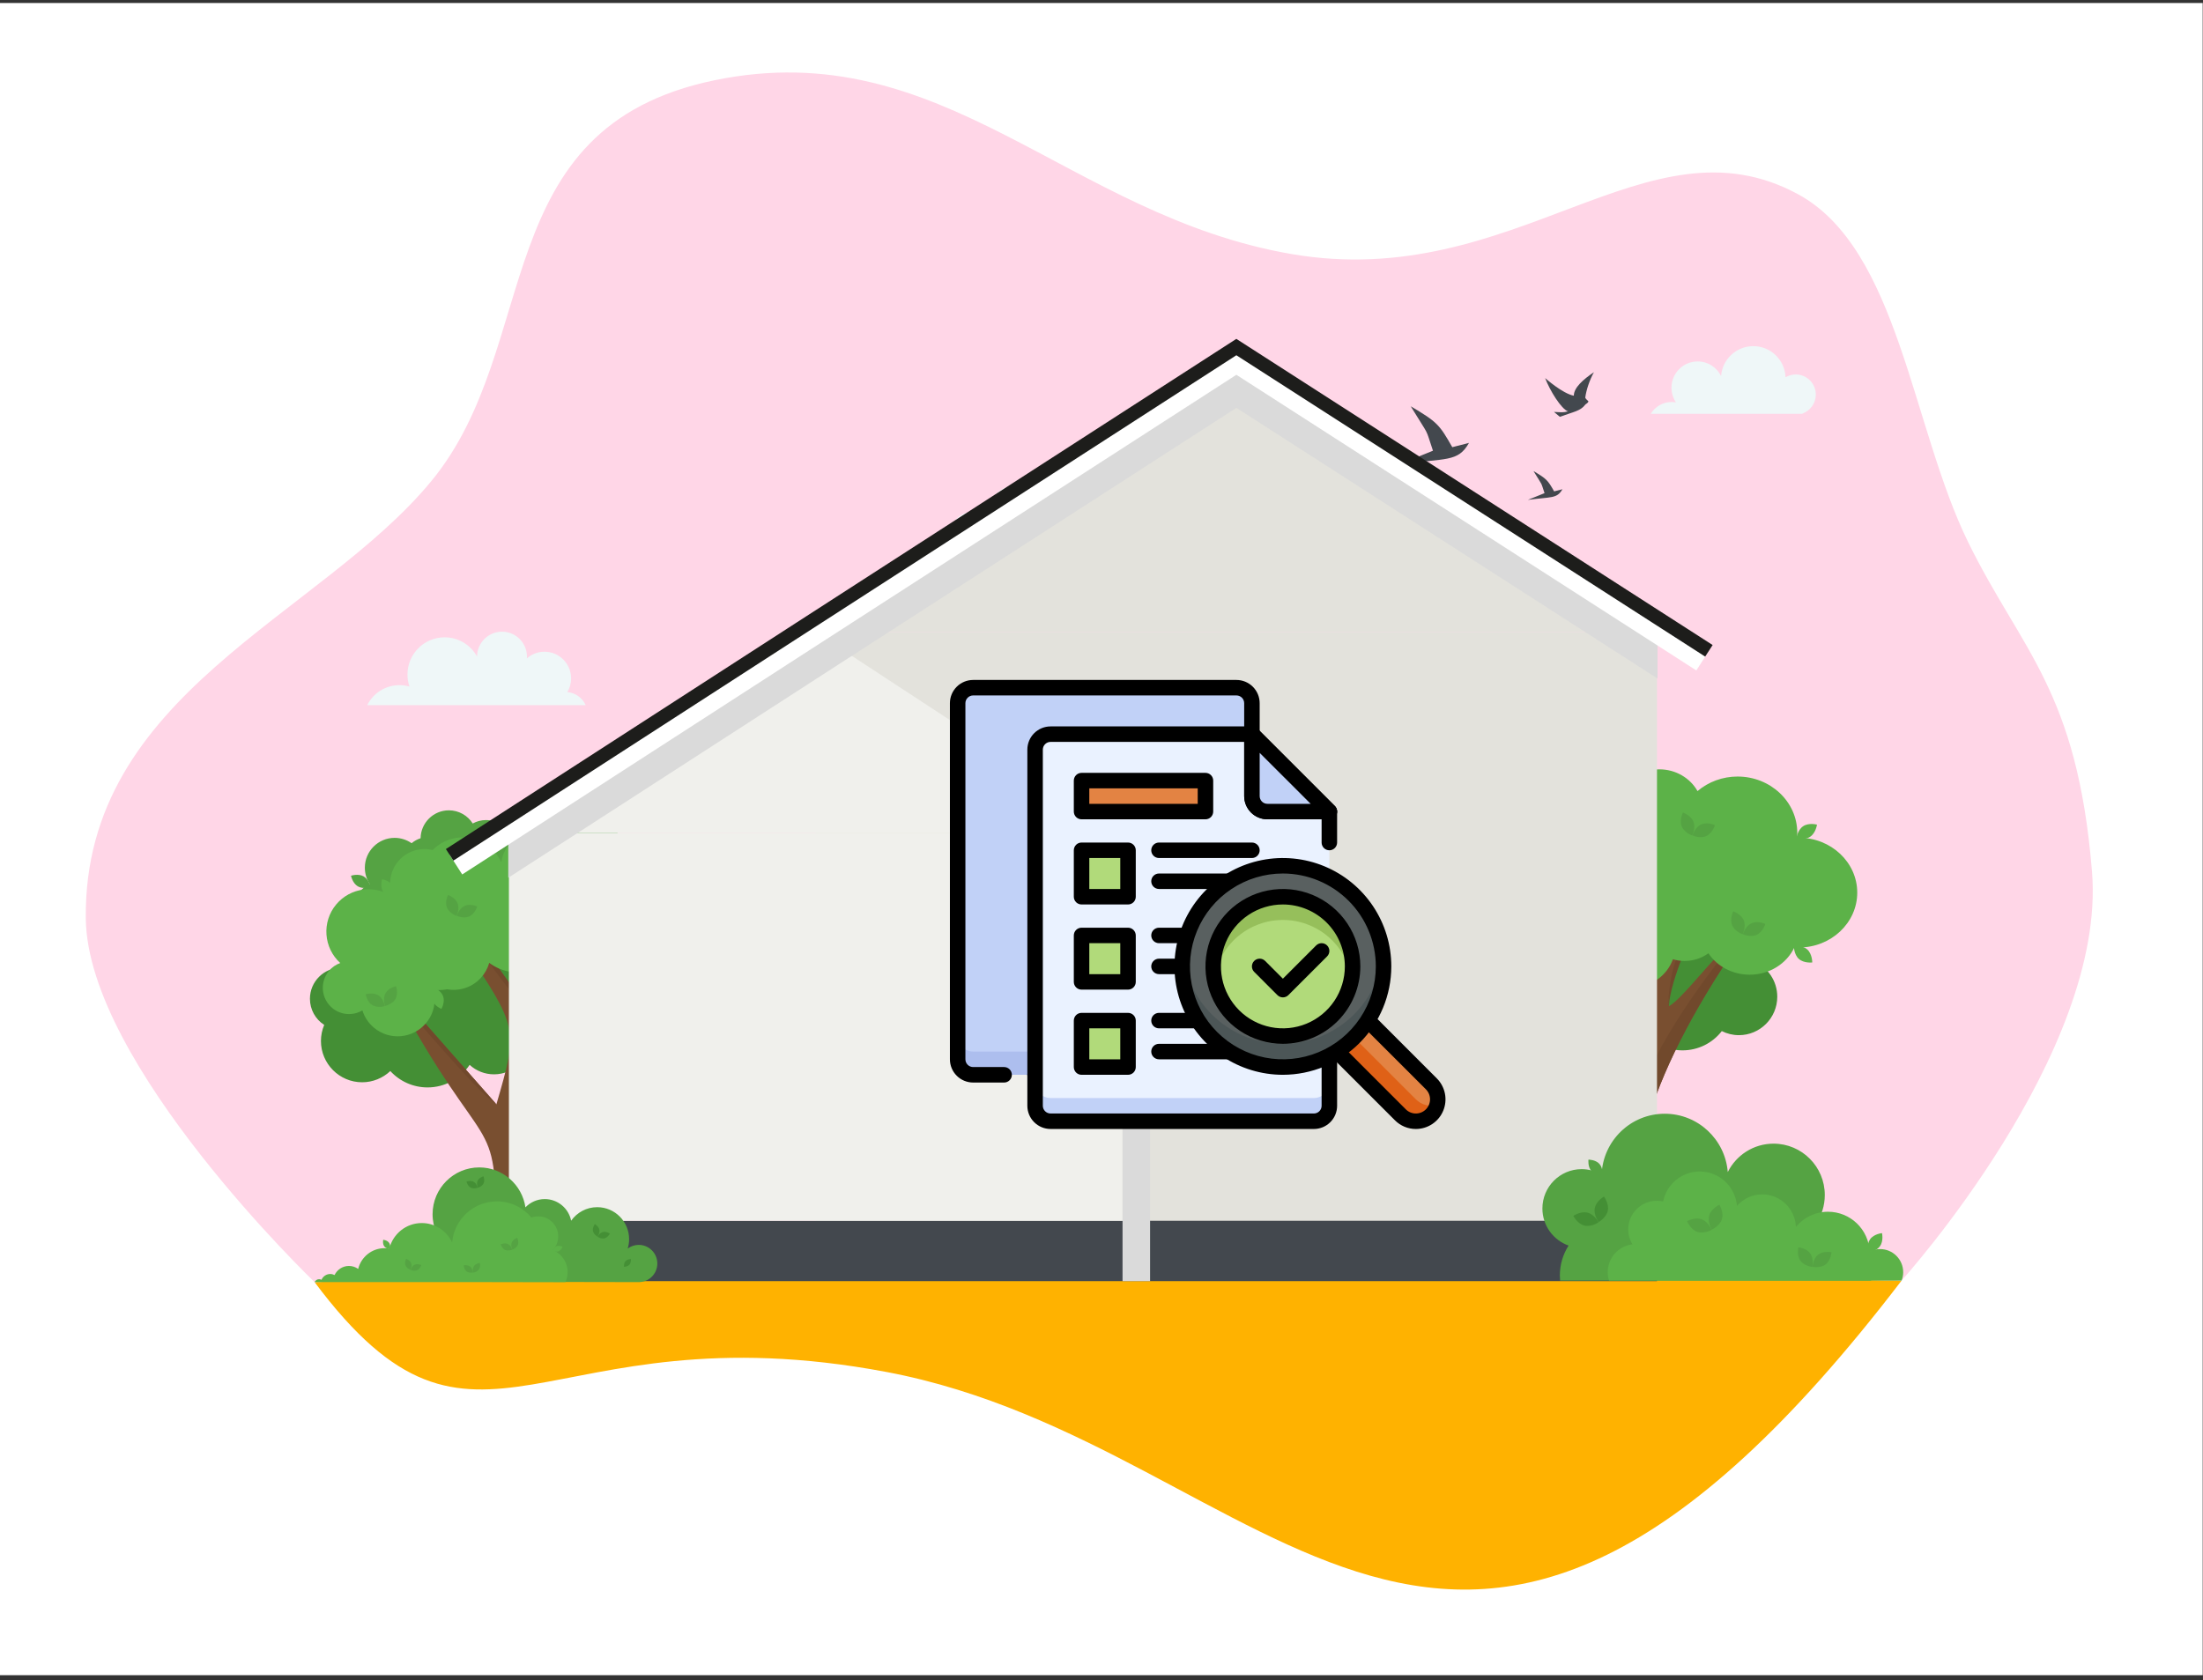 <svg width="270" height="206" viewBox="0 0 270 206" fill="none" xmlns="http://www.w3.org/2000/svg">
<rect x="0" y="0" width="270" height="206" fill="#333333" stroke="none"/>
<g clip-path="url(#clip0_5223_2990)">
<path d="M269.963 0.366H0V205.369H269.963V0.366Z" fill="white"/>
<path d="M38.556 157.178C58.592 183.991 66.227 160.165 108.693 168.203C156.411 177.234 177.611 229.518 233.057 156.991L136.305 147.472L38.556 157.178Z" fill="#FFB200"/>
<path d="M38.555 157.178C38.555 157.178 10.695 130.487 10.514 112.58C10.235 85.039 39.172 75.611 52.881 58.958C66.591 42.305 59.548 15.622 87.591 9.835C115.633 4.048 130.862 26.433 158.3 31.146C185.738 35.86 201.804 13.706 220.387 23.821C232.708 30.527 234.296 52.361 241.222 66.473C247.771 79.817 254.582 84.581 256.397 106.86C258.212 129.139 233.057 156.991 233.057 156.991C221.59 157.066 206.312 154.786 193.962 154.786C137.394 154.786 75.997 156.519 46.864 156.646C45.438 156.652 39.833 157.2 38.555 157.178Z" fill="#FFD6E7"/>
<path d="M75.709 102.1C75.221 102.688 74.284 102.712 74.284 102.712C74.284 102.712 74.137 101.784 74.625 101.196C75.112 100.609 76.05 100.584 76.05 100.584C76.05 100.584 76.196 101.513 75.709 102.1Z" fill="#55A343"/>
<path d="M44.569 107.439C45.229 107.822 45.411 108.744 45.411 108.744C45.411 108.744 44.524 109.046 43.863 108.663C43.203 108.281 43.02 107.359 43.02 107.359C43.02 107.359 43.909 107.057 44.569 107.439Z" fill="#55A343"/>
<path d="M67.693 99.34C68.798 99.34 69.791 99.916 70.356 100.808C70.802 100.561 71.308 100.428 71.832 100.428C73.058 100.428 74.148 101.174 74.63 102.257C74.733 102.246 74.836 102.241 74.939 102.241C75.974 102.241 76.935 102.77 77.504 103.609C77.714 103.57 77.927 103.55 78.143 103.55C80.043 103.55 81.59 105.1 81.59 107.006C81.59 107.232 81.568 107.455 81.525 107.673C82.744 108.18 83.584 109.385 83.584 110.768C83.584 112.617 82.084 114.121 80.241 114.121C79.718 114.121 79.207 113.998 78.747 113.766C77.93 114.819 76.677 115.447 75.313 115.447C74.491 115.447 73.706 115.221 73.026 114.797C72.458 115.669 71.475 116.233 70.391 116.233C69.405 116.233 68.506 115.781 67.922 115.033C67.199 115.42 66.396 115.622 65.562 115.622C64.621 115.622 63.722 115.366 62.931 114.877C62.281 115.271 61.531 115.484 60.765 115.484C58.459 115.484 56.582 113.602 56.582 111.289C56.582 109.692 57.501 108.265 58.86 107.561C58.512 107.029 58.32 106.4 58.32 105.74C58.32 103.905 59.809 102.412 61.638 102.412C62.325 102.412 62.985 102.624 63.536 103.01C63.83 102.761 64.171 102.572 64.538 102.455C64.565 100.733 65.97 99.34 67.693 99.34Z" fill="#55A343"/>
<path d="M55.013 99.34C56.227 99.34 57.318 99.973 57.939 100.952C58.429 100.681 58.984 100.535 59.56 100.535C60.907 100.535 62.104 101.355 62.634 102.544C62.747 102.533 62.86 102.527 62.973 102.527C64.111 102.527 65.166 103.108 65.791 104.03C66.022 103.986 66.256 103.964 66.493 103.964C68.581 103.964 70.28 105.668 70.28 107.761C70.28 108.01 70.256 108.254 70.208 108.494C71.548 109.052 72.471 110.375 72.471 111.895C72.471 113.925 70.823 115.578 68.798 115.578C68.223 115.578 67.662 115.442 67.156 115.187C66.26 116.345 64.883 117.034 63.384 117.034C62.481 117.034 61.619 116.786 60.872 116.321C60.248 117.278 59.168 117.899 57.977 117.899C56.894 117.899 55.907 117.402 55.265 116.579C54.47 117.005 53.588 117.227 52.672 117.227C51.638 117.227 50.651 116.946 49.781 116.409C49.068 116.842 48.243 117.076 47.402 117.076C44.868 117.076 42.807 115.009 42.807 112.468C42.807 110.713 43.817 109.145 45.31 108.372C44.927 107.788 44.716 107.097 44.716 106.372C44.716 104.356 46.352 102.715 48.362 102.715C49.117 102.715 49.841 102.948 50.447 103.372C50.77 103.098 51.144 102.891 51.548 102.762C51.577 100.87 53.12 99.34 55.013 99.34Z" fill="#55A343"/>
<path d="M48.203 114.354C50.539 114.354 52.588 115.816 53.436 117.894C54.289 117.115 55.409 116.666 56.61 116.666C59.215 116.666 61.334 118.791 61.334 121.403C61.334 121.894 61.259 122.375 61.115 122.835C63.297 123.115 64.989 124.989 64.989 127.252C64.989 129.708 62.996 131.705 60.548 131.705C59.419 131.705 58.363 131.285 57.557 130.543C56.422 132.254 54.504 133.31 52.399 133.31C50.648 133.31 49.003 132.574 47.838 131.302C46.91 132.177 45.675 132.679 44.383 132.679C41.599 132.679 39.335 130.408 39.335 127.617C39.335 126.937 39.472 126.269 39.735 125.648C38.663 124.958 37.986 123.757 37.986 122.445C37.986 120.345 39.69 118.637 41.784 118.637C42.093 118.637 42.4 118.676 42.698 118.75C43.271 116.215 45.517 114.354 48.203 114.354Z" fill="#448F35"/>
<path d="M67.241 110.964C68.517 110.964 69.663 111.552 70.422 112.471C71.296 111.893 72.332 111.569 73.415 111.569C76.32 111.569 78.699 113.865 78.844 116.742C81.505 117.033 83.584 119.3 83.584 122.045C83.584 124.962 81.237 127.339 78.337 127.379C77.534 128.768 76.042 129.665 74.376 129.665C73.015 129.665 71.779 129.076 70.933 128.109C70.416 128.369 69.835 128.511 69.231 128.511C68.101 128.511 67.047 127.999 66.338 127.163C66.177 127.179 66.014 127.188 65.852 127.188C64.152 127.188 62.64 126.292 61.78 124.936C61.358 125.093 60.904 125.176 60.436 125.176C58.311 125.176 56.582 123.442 56.582 121.311C56.582 119.919 57.302 118.699 58.407 118.018C58.381 117.827 58.368 117.635 58.368 117.441C58.368 115.057 60.302 113.118 62.679 113.118C62.981 113.118 63.279 113.15 63.569 113.212C64.256 111.878 65.644 110.964 67.241 110.964Z" fill="#448F35"/>
<path d="M76.686 136.914C74.752 137.786 72.535 137.235 71.21 135.708C70.976 135.888 70.721 136.042 70.448 136.165C68.511 137.039 66.227 136.169 65.356 134.227C64.484 132.285 65.351 129.994 67.288 129.121C67.952 128.821 68.673 128.719 69.376 128.814C70.129 127.465 71.286 126.397 72.718 125.751C73.946 125.198 75.272 125 76.593 125.169C76.961 124.849 77.373 124.587 77.822 124.384C78.057 124.278 78.299 124.19 78.547 124.121C78.893 123.396 79.485 122.807 80.23 122.471C81.953 121.693 83.986 122.467 84.761 124.195C85.487 125.814 84.856 127.705 83.356 128.576C83.735 130.423 82.803 132.356 81.018 133.161C80.495 133.397 79.932 133.517 79.367 133.521C79.079 134.989 78.102 136.275 76.686 136.914Z" fill="#448F35"/>
<path d="M50.364 125.423C60.364 142.99 61.076 136.058 60.64 154.28C60.635 154.489 60.802 154.664 61.011 154.666C63.761 154.687 64.017 153.605 65.501 154.345C65.748 154.468 66.038 154.288 66.04 154.012C66.138 130.923 61.493 133.615 80.426 123.687L79.749 122.378L66.701 127.311L72.957 115.557L71.035 116.097C71.701 115.367 67.855 120.384 64.636 123.596L58.057 114.399L56.741 115.923C63.543 126.063 63.543 126.063 60.84 135.381L51.184 124.412L50.364 125.423Z" fill="#794F30"/>
<path d="M65.884 127.83L66.7 127.311L72.956 115.557L72.115 115.793L65.884 127.83Z" fill="#71492C"/>
<path d="M64.635 123.596L58.056 114.399L57.665 114.852C63.227 122.626 63.078 122.169 64.635 123.596Z" fill="#71492C"/>
<path d="M60.84 135.381L51.184 124.412L50.841 124.835C58.047 133.019 59.424 134.411 60.84 135.381Z" fill="#71492C"/>
<path d="M60.913 154.65C60.944 154.659 60.976 154.665 61.01 154.665C62.749 154.679 63.491 154.252 64.176 154.123C63.261 153.932 62.73 154.545 60.913 154.65Z" fill="#71492C"/>
<path d="M80.425 123.687L79.748 122.378L79.15 122.604L79.71 123.687C60.778 133.615 65.423 130.923 65.324 154.012C65.323 154.097 65.293 154.171 65.248 154.232C65.328 154.264 65.412 154.301 65.501 154.345C65.747 154.468 66.038 154.288 66.039 154.012C66.138 130.923 61.492 133.615 80.425 123.687Z" fill="#71492C"/>
<path d="M87.04 113.302C88.767 115.395 88.645 118.42 86.863 120.368C87.399 120.631 87.879 121.006 88.267 121.475C89.761 123.287 89.507 125.981 87.701 127.48C85.893 128.979 83.207 128.725 81.713 126.913C81.081 126.146 80.742 125.198 80.736 124.224C78.711 123.861 76.899 122.805 75.573 121.197C74.464 119.853 73.795 118.245 73.621 116.521C73.03 116.174 72.51 115.731 72.072 115.2C71.802 114.872 71.569 114.517 71.376 114.14C70.387 114.061 69.46 113.586 68.82 112.811C67.521 111.236 67.742 108.895 69.312 107.592C70.883 106.289 73.217 106.511 74.516 108.086C74.564 108.143 74.61 108.202 74.653 108.262C76.588 106.916 79.271 107.26 80.799 109.112C81.356 109.788 81.704 110.608 81.812 111.467C83.727 111.068 85.756 111.745 87.04 113.302Z" fill="#5CB248"/>
<path d="M41.204 110.88C42.95 108.787 45.988 108.423 48.17 109.974C47.558 108.559 47.742 106.86 48.796 105.596C50.283 103.813 52.929 103.576 54.708 105.067C55.376 105.627 55.826 106.352 56.049 107.132C56.163 106.932 56.292 106.738 56.445 106.555C57.826 104.899 60.284 104.679 61.935 106.064C63.587 107.448 63.806 109.913 62.425 111.569C61.524 112.65 60.166 113.114 58.872 112.926C59.917 114.934 59.725 117.46 58.185 119.306C56.9 120.847 54.983 121.545 53.129 121.34C53.487 122.716 53.203 124.239 52.224 125.413C50.615 127.342 47.751 127.598 45.827 125.985C45.138 125.407 44.667 124.667 44.414 123.867C43.275 124.543 41.789 124.469 40.716 123.568C39.354 122.426 39.173 120.393 40.312 119.027C40.694 118.568 41.179 118.246 41.703 118.06C39.652 116.196 39.413 113.028 41.204 110.88Z" fill="#5CB248"/>
<path d="M54.983 102.957C57.547 102.042 60.349 103.277 61.443 105.724C61.632 104.194 62.651 102.823 64.199 102.271C66.382 101.492 68.783 102.636 69.56 104.826C69.852 105.649 69.872 106.502 69.67 107.288C69.869 107.174 70.079 107.073 70.303 106.993C72.331 106.269 74.56 107.331 75.281 109.365C76.003 111.399 74.944 113.634 72.915 114.357C71.593 114.829 70.187 114.538 69.168 113.716C69.051 115.979 67.606 118.057 65.346 118.863C63.458 119.537 61.452 119.161 59.96 118.041C59.572 119.408 58.555 120.575 57.117 121.088C54.754 121.931 52.157 120.694 51.317 118.324C51.016 117.475 50.985 116.597 51.173 115.78C49.849 115.782 48.607 114.962 48.138 113.639C47.542 111.962 48.416 110.118 50.089 109.521C50.652 109.32 51.232 109.29 51.778 109.396C50.954 106.746 52.352 103.896 54.983 102.957Z" fill="#5CB248"/>
<path d="M67.889 122.756C65.302 122.05 63.775 119.374 64.48 116.78C64.56 116.484 64.668 116.205 64.796 115.939C63.95 116.49 62.884 116.695 61.833 116.408C59.877 115.874 58.723 113.85 59.255 111.889C59.788 109.927 61.805 108.77 63.762 109.304C64.865 109.605 65.713 110.381 66.147 111.352C68.026 110.255 70.323 109.882 72.586 110.5C74.407 110.997 75.922 112.061 77 113.447C77.741 113.324 78.518 113.351 79.289 113.562C79.841 113.712 80.349 113.946 80.804 114.242C81.55 113.625 82.57 113.367 83.573 113.641C85.214 114.089 86.182 115.786 85.735 117.431C85.288 119.077 83.596 120.047 81.955 119.599C81.572 119.495 81.227 119.319 80.926 119.095C80.903 119.306 80.869 119.518 80.811 119.73C80.227 121.881 78.014 123.151 75.869 122.565C74.735 122.255 73.85 121.486 73.351 120.515C72.271 122.369 70.054 123.348 67.889 122.756Z" fill="#5CB248"/>
<path d="M56.081 110.731C56.37 111.44 55.95 112.28 55.95 112.28C55.95 112.28 55.064 111.973 54.776 111.265C54.488 110.557 54.908 109.716 54.908 109.716C54.908 109.716 55.794 110.023 56.081 110.731Z" fill="#55A343"/>
<path d="M57.527 112.342C56.834 112.66 55.978 112.275 55.978 112.275C55.978 112.275 56.247 111.374 56.94 111.056C57.633 110.738 58.489 111.123 58.489 111.123C58.489 111.123 58.22 112.024 57.527 112.342Z" fill="#55A343"/>
<path d="M75.402 114.645C76.052 115.045 76.209 115.972 76.209 115.972C76.209 115.972 75.314 116.25 74.664 115.85C74.014 115.45 73.856 114.523 73.856 114.523C73.856 114.523 74.752 114.245 75.402 114.645Z" fill="#55A343"/>
<path d="M77.518 115.086C77.147 115.754 76.23 115.951 76.23 115.951C76.23 115.951 75.915 115.066 76.286 114.398C76.657 113.73 77.574 113.533 77.574 113.533C77.574 113.533 77.889 114.419 77.518 115.086Z" fill="#55A343"/>
<path d="M46.363 122.014C47.013 122.414 47.17 123.341 47.17 123.341C47.17 123.341 46.275 123.619 45.625 123.219C44.975 122.819 44.817 121.892 44.817 121.892C44.817 121.892 45.713 121.614 46.363 122.014Z" fill="#55A343"/>
<path d="M48.478 122.455C48.107 123.123 47.19 123.32 47.19 123.32C47.19 123.32 46.875 122.435 47.246 121.767C47.617 121.099 48.534 120.902 48.534 120.902C48.534 120.902 48.849 121.787 48.478 122.455Z" fill="#55A343"/>
<path d="M87.946 120.78C87.184 120.819 86.531 120.144 86.531 120.144C86.531 120.144 87.113 119.407 87.874 119.369C88.636 119.33 89.289 120.005 89.289 120.005C89.289 120.005 88.707 120.742 87.946 120.78Z" fill="#5CB248"/>
<path d="M52.983 122.61C52.733 121.887 53.197 121.07 53.197 121.07C53.197 121.07 54.065 121.424 54.315 122.146C54.565 122.869 54.101 123.686 54.101 123.686C54.101 123.686 53.233 123.332 52.983 122.61Z" fill="#5CB248"/>
<path d="M72.49 121.74C72.553 120.978 73.306 120.419 73.306 120.419C73.306 120.419 73.958 121.095 73.895 121.856C73.832 122.618 73.078 123.178 73.078 123.178C73.078 123.178 72.427 122.502 72.49 121.74Z" fill="#5CB248"/>
<path d="M71.044 106.594C70.573 107.195 69.637 107.246 69.637 107.246C69.637 107.246 69.465 106.322 69.936 105.721C70.407 105.12 71.343 105.069 71.343 105.069C71.343 105.069 71.516 105.993 71.044 106.594Z" fill="#5CB248"/>
<path d="M48.156 108.588C48.558 109.237 48.286 110.137 48.286 110.137C48.286 110.137 47.361 109.984 46.958 109.335C46.556 108.686 46.828 107.786 46.828 107.786C46.828 107.786 47.753 107.939 48.156 108.588Z" fill="#5CB248"/>
<path d="M178.834 121.846C179.282 121.138 180.298 120.979 180.298 120.979C180.298 120.979 180.588 121.969 180.14 122.677C179.692 123.385 178.676 123.544 178.676 123.544C178.676 123.544 178.386 122.554 178.834 121.846Z" fill="#55A343"/>
<path d="M195.49 106.132C197.042 106.132 198.438 106.942 199.232 108.194C199.859 107.848 200.569 107.661 201.306 107.661C203.029 107.661 204.56 108.709 205.238 110.231C205.382 110.216 205.527 110.209 205.672 110.209C207.127 110.209 208.477 110.953 209.278 112.132C209.572 112.076 209.872 112.048 210.175 112.048C212.846 112.048 215.019 114.227 215.019 116.905C215.019 117.223 214.988 117.536 214.928 117.842C216.641 118.556 217.822 120.249 217.822 122.192C217.822 124.791 215.714 126.904 213.123 126.904C212.388 126.904 211.671 126.731 211.024 126.405C209.876 127.885 208.115 128.767 206.198 128.767C205.042 128.767 203.94 128.45 202.984 127.855C202.186 129.08 200.804 129.873 199.281 129.873C197.895 129.873 196.632 129.237 195.811 128.185C194.794 128.73 193.666 129.014 192.493 129.014C191.171 129.014 189.908 128.654 188.796 127.968C187.883 128.522 186.828 128.82 185.752 128.82C182.511 128.82 179.874 126.176 179.874 122.926C179.874 120.681 181.165 118.675 183.075 117.686C182.586 116.938 182.316 116.054 182.316 115.127C182.316 112.548 184.408 110.45 186.98 110.45C187.945 110.45 188.872 110.748 189.647 111.29C190.06 110.939 190.539 110.674 191.055 110.51C191.093 108.089 193.068 106.132 195.49 106.132Z" fill="#448F35"/>
<path d="M185.568 99.943C187.783 99.943 189.773 101.216 190.751 103.124C191.658 102.288 192.857 101.804 194.121 101.804C196.869 101.804 199.104 104.045 199.104 106.8C199.104 107.07 199.083 107.336 199.04 107.599C201.173 107.639 202.895 109.391 202.895 111.539C202.895 112.996 202.108 114.307 200.856 114.993C200.481 116.622 199.037 117.8 197.324 117.8C196.703 117.8 196.1 117.641 195.566 117.342C195.169 117.678 194.663 117.87 194.121 117.87C193.668 117.87 193.236 117.733 192.874 117.49C192.824 117.545 192.772 117.6 192.719 117.653C191.873 118.502 190.748 118.969 189.552 118.969C188.355 118.969 187.23 118.501 186.384 117.653C186.334 117.603 186.286 117.552 186.238 117.5C185.397 118.452 184.176 119.025 182.872 119.025C180.459 119.025 178.483 117.107 178.381 114.712C176.832 114.659 175.588 113.379 175.588 111.814C175.588 111.755 175.59 111.697 175.594 111.638C174.894 110.909 174.501 109.94 174.501 108.915C174.501 106.749 176.259 104.986 178.42 104.986C178.888 104.986 179.344 105.067 179.771 105.224C180.051 102.265 182.544 99.943 185.568 99.943Z" fill="#55A343"/>
<path d="M184.414 120.866C195.451 131.634 194.552 150.176 194.292 153.514C194.275 153.737 194.494 153.905 194.701 153.823C196.74 153.017 199.802 153.609 201.022 153.901C201.25 153.955 201.453 153.741 201.384 153.516C199.011 145.792 200.493 134.506 212.174 117.001C212.174 117.001 211.55 116.156 210.889 116.791C208.99 118.617 205.989 122.552 204.538 123.359C204.196 120.282 207.782 113.585 207.782 113.585C207.782 113.585 203.701 119.402 201.805 118.799C199.91 118.195 199.427 113.229 199.427 113.229L197.71 113.601C203.324 124.948 198.632 132.653 198.632 132.653C198.632 132.653 194.314 128.035 195.052 116.911L193.415 117.085C193.415 117.085 194.037 128.365 193.654 128.669C193.37 128.895 187.737 119.025 187.737 119.025L184.414 120.866Z" fill="#794F30"/>
<path d="M194.151 117.007C193.453 127.926 196.896 131.525 198.633 132.653C197.5 130.984 194.478 125.564 195.052 116.911L194.151 117.007Z" fill="#71492C"/>
<path d="M200.909 118.799C201.141 118.872 201.406 118.849 201.691 118.753C199.891 117.99 199.427 113.229 199.427 113.229L198.552 113.418C198.663 114.329 199.234 118.265 200.909 118.799Z" fill="#71492C"/>
<path d="M204.538 123.359C204.685 120.077 207.782 113.585 207.782 113.585C207.782 113.585 207.094 115.189 205.852 116.557C204.427 119.616 204.393 123.49 204.538 123.359Z" fill="#71492C"/>
<path d="M193.654 128.669C192.04 126.198 187.737 119.024 187.737 119.024L187.057 119.401C187.939 120.94 189.978 125.013 193.654 128.669Z" fill="#71492C"/>
<path d="M212.174 117.001C212.174 117.001 211.604 116.234 210.978 116.717C211.162 116.845 211.278 117.001 211.278 117.001C198.779 133.003 196.846 143.093 200.487 153.516C200.52 153.609 200.495 153.702 200.447 153.773C200.666 153.818 200.861 153.862 201.022 153.901C201.25 153.955 201.453 153.741 201.384 153.516C199.011 145.791 200.493 134.506 212.174 117.001Z" fill="#71492C"/>
<path d="M194.316 153.658C194.378 153.801 194.543 153.886 194.701 153.823C195.337 153.572 196.072 153.457 196.819 153.426C195.97 153.394 195.094 153.447 194.316 153.658Z" fill="#71492C"/>
<path d="M220.486 102.702C220.406 102.702 220.325 102.703 220.244 102.706C220.264 102.503 220.273 102.299 220.273 102.094C220.273 98.291 216.991 95.198 212.957 95.198C211.116 95.198 209.374 95.852 208.048 96.982C207.159 95.398 205.392 94.315 203.37 94.315C200.999 94.315 198.987 95.793 198.317 97.822C197.675 97.584 196.986 97.458 196.286 97.458C193.214 97.458 190.714 99.814 190.714 102.709C190.714 103.19 190.785 103.666 190.923 104.127C189.181 104.37 186.043 106.132 186.006 109.048C185.128 108.489 184.103 108.183 183.051 108.183C180.165 108.183 177.789 110.415 177.549 113.247C177.46 113.242 177.37 113.239 177.281 113.239C174.827 113.239 172.832 115.24 172.832 117.7C172.832 120.161 174.827 122.162 177.281 122.162C178.489 122.162 179.639 121.664 180.471 120.806C180.968 120.915 181.475 120.97 181.985 120.97C182.813 120.97 183.622 120.827 184.396 120.543C186.124 121.705 188.125 122.316 190.218 122.316C192.723 122.316 195.09 121.442 196.979 119.836C197.885 120.579 199.022 120.991 200.216 120.991C202.43 120.991 204.32 119.574 205.032 117.597C205.488 117.733 205.968 117.806 206.461 117.806C207.543 117.806 208.563 117.466 209.383 116.865C210.454 118.47 212.337 119.49 214.449 119.49C216.852 119.49 218.978 118.149 219.924 116.133C220.112 116.147 220.3 116.154 220.487 116.154C224.422 116.154 227.624 113.137 227.624 109.428C227.623 105.719 224.422 102.702 220.486 102.702Z" fill="#5CB248"/>
<path d="M194.112 107.404C194.838 107.823 195.039 108.834 195.039 108.834C195.039 108.834 194.066 109.167 193.341 108.749C192.616 108.33 192.414 107.319 192.414 107.319C192.414 107.319 193.387 106.986 194.112 107.404Z" fill="#55A343"/>
<path d="M196.446 107.822C196.06 108.566 195.061 108.811 195.061 108.811C195.061 108.811 194.688 107.85 195.074 107.106C195.46 106.362 196.46 106.117 196.46 106.117C196.46 106.117 196.832 107.078 196.446 107.822Z" fill="#55A343"/>
<path d="M207.544 100.722C207.859 101.499 207.399 102.421 207.399 102.421C207.399 102.421 206.427 102.084 206.112 101.308C205.796 100.531 206.256 99.609 206.256 99.609C206.256 99.609 207.228 99.946 207.544 100.722Z" fill="#55A343"/>
<path d="M209.129 102.489C208.369 102.838 207.43 102.416 207.43 102.416C207.43 102.416 207.725 101.428 208.485 101.079C209.246 100.73 210.184 101.152 210.184 101.152C210.184 101.152 209.89 102.14 209.129 102.489Z" fill="#55A343"/>
<path d="M213.717 112.833C214.032 113.609 213.572 114.532 213.572 114.532C213.572 114.532 212.6 114.195 212.285 113.418C211.969 112.642 212.429 111.72 212.429 111.72C212.429 111.72 213.401 112.056 213.717 112.833Z" fill="#55A343"/>
<path d="M215.303 114.6C214.542 114.949 213.604 114.527 213.604 114.527C213.604 114.527 213.899 113.538 214.659 113.19C215.42 112.841 216.358 113.263 216.358 113.263C216.358 113.263 216.063 114.251 215.303 114.6Z" fill="#55A343"/>
<path d="M198.442 96.207C198.757 96.984 198.297 97.906 198.297 97.906C198.297 97.906 197.325 97.57 197.01 96.793C196.694 96.016 197.154 95.094 197.154 95.094C197.154 95.094 198.126 95.431 198.442 96.207Z" fill="#5CB248"/>
<path d="M221.853 102.579C221.156 103.042 220.164 102.77 220.164 102.77C220.164 102.77 220.302 101.748 221 101.285C221.698 100.823 222.69 101.095 222.69 101.095C222.69 101.095 222.551 102.116 221.853 102.579Z" fill="#5CB248"/>
<path d="M220.466 117.554C219.843 116.994 219.855 115.962 219.855 115.962C219.855 115.962 220.876 115.839 221.499 116.399C222.121 116.959 222.109 117.991 222.109 117.991C222.109 117.991 221.089 118.114 220.466 117.554Z" fill="#5CB248"/>
<path d="M196.347 121.213C196.315 120.375 197.063 119.667 197.063 119.667C197.063 119.667 197.861 120.317 197.892 121.155C197.923 121.994 197.176 122.702 197.176 122.702C197.176 122.702 196.378 122.052 196.347 121.213Z" fill="#5CB248"/>
<path d="M135.71 65.688C135.373 64.9 134.593 64.348 133.683 64.348C133.399 64.348 133.128 64.404 132.878 64.503C132.902 64.353 132.918 64.2 132.918 64.043C132.918 62.447 131.628 61.153 130.036 61.153C129.195 61.153 128.44 61.517 127.913 62.094C127.514 60.61 126.167 59.516 124.561 59.516C122.642 59.516 121.086 61.076 121.086 63C121.086 63.219 121.109 63.433 121.147 63.641C120.666 63.101 119.968 62.758 119.189 62.758C117.738 62.758 116.562 63.938 116.562 65.393C116.562 65.493 116.568 65.591 116.578 65.688H135.71Z" fill="#F7FBFC"/>
<path d="M202.32 50.731H220.928C220.921 50.719 220.914 50.708 220.906 50.696C221.861 50.358 222.546 49.447 222.546 48.373C222.546 47.012 221.445 45.907 220.087 45.907C219.631 45.907 219.205 46.034 218.839 46.252C218.755 44.131 217.019 42.435 214.883 42.435C212.802 42.435 211.098 44.045 210.935 46.09C210.408 45.036 209.323 44.31 208.067 44.31C206.294 44.31 204.857 45.751 204.857 47.529C204.857 48.197 205.06 48.817 205.407 49.332C205.234 49.3 205.057 49.282 204.875 49.282C203.79 49.281 202.841 49.862 202.32 50.731Z" fill="#EFF7F8"/>
<path d="M71.786 86.448C71.386 85.567 70.54 84.934 69.535 84.843C69.826 84.354 69.996 83.783 69.996 83.172C69.996 81.363 68.534 79.896 66.73 79.896C65.904 79.896 65.152 80.206 64.577 80.713C64.582 80.645 64.587 80.578 64.587 80.508C64.587 78.814 63.218 77.44 61.528 77.44C59.845 77.44 58.481 78.802 58.469 80.486C57.694 79.081 56.202 78.13 54.488 78.13C51.976 78.13 49.94 80.172 49.94 82.691C49.94 83.208 50.027 83.704 50.185 84.167C49.795 84.055 49.384 83.993 48.959 83.993C47.227 83.993 45.729 84.993 45.005 86.448H71.786Z" fill="#EFF7F8"/>
<path d="M171.507 56.921C177.25 56.141 178.687 56.689 180.039 54.296L177.992 54.821C176.415 52.047 176.146 51.731 172.9 49.809C175.335 53.795 174.594 52.197 175.624 55.255L171.507 56.921Z" fill="#43484E"/>
<path d="M187.256 61.281C190.106 60.894 190.819 61.166 191.49 59.978L190.475 60.239C189.692 58.862 189.558 58.705 187.947 57.752C189.156 59.73 188.788 58.937 189.299 60.455L187.256 61.281Z" fill="#43484E"/>
<path d="M194.678 49.196C194.678 49.196 194.275 48.849 194.291 48.732C194.421 47.768 194.83 46.572 195.351 45.628C194.042 46.518 192.887 47.522 192.888 48.514C191.48 48.237 189.373 46.35 189.373 46.35C189.954 47.89 191.356 50.148 192.177 50.43C191.556 50.586 191.416 50.548 190.459 50.499L191.177 51.099C192.869 50.473 193.693 50.398 194.284 49.613C194.375 49.491 194.629 49.435 194.678 49.196Z" fill="#43484E"/>
<path d="M203.081 77.508H99.975V150.605H203.081V77.508Z" fill="#E3E2DC"/>
<path d="M203.081 149.659H62.371V157.058H203.081V149.659Z" fill="#43484E"/>
<path d="M151.528 44.246L99.975 77.508H203.081L151.528 44.246Z" fill="#E3E2DC"/>
<path d="M137.579 102.131H62.371V149.659H137.579V102.131Z" fill="#F0F0EC"/>
<path d="M99.975 77.508L62.371 102.131H137.579L99.975 77.508Z" fill="#F0F0EC"/>
<path d="M203.146 75.736L151.527 42.547L99.203 76.306L62.296 100.152V107.605L100.746 82.763L151.53 49.998L203.146 83.184V75.736Z" fill="#DADADA"/>
<path d="M56.65 107.201L55.106 104.797L99.203 76.306L151.527 42.547L209.444 79.785L207.904 82.192L151.53 45.946L100.746 78.71L56.65 107.201Z" fill="white"/>
<path d="M140.954 103.152H137.579V157.058H140.954V103.152Z" fill="#DADADA"/>
<path d="M55.106 104.797L99.203 76.306L151.527 42.547L209.444 79.785" stroke="#1D1D1B" stroke-width="1.687" stroke-miterlimit="10"/>
<path d="M140.968 108.924L142.23 109.711L143.061 107.157L140.954 105.773L140.968 108.924Z" fill="#DADADA"/>
<path d="M58.753 143.117C55.591 143.111 53.023 145.676 53.017 148.847C53.015 149.673 53.191 150.456 53.503 151.166C53.247 151.095 52.978 151.054 52.699 151.053C51.026 151.05 49.667 152.408 49.664 154.085C49.661 155.763 51.014 157.126 52.688 157.129L78.281 157.178C79.538 157.18 80.559 156.161 80.562 154.9C80.564 153.64 79.547 152.616 78.29 152.613C77.781 152.612 77.312 152.781 76.932 153.064C77.042 152.703 77.103 152.319 77.104 151.922C77.108 149.755 75.36 147.995 73.199 147.991C71.877 147.989 70.709 148.646 69.999 149.651C69.698 148.141 68.369 147.002 66.774 146.999C65.841 146.997 64.999 147.386 64.398 148.01C63.989 145.247 61.623 143.122 58.753 143.117Z" fill="#55A343"/>
<path d="M38.556 157.178C38.653 156.967 38.867 156.819 39.115 156.819C39.219 156.819 39.316 156.848 39.403 156.894C39.582 156.475 39.996 156.182 40.479 156.182C40.669 156.182 40.847 156.232 41.005 156.312C41.319 155.653 41.987 155.196 42.765 155.196C43.188 155.196 43.579 155.333 43.899 155.563C44.257 154.102 45.568 153.017 47.135 153.017C47.334 153.017 47.527 153.037 47.716 153.071C48.154 151.273 49.766 149.937 51.694 149.937C53.344 149.937 54.764 150.917 55.413 152.328C55.657 149.499 58.019 147.279 60.903 147.279C62.603 147.279 64.122 148.051 65.134 149.264C65.394 149.17 65.673 149.116 65.966 149.116C67.319 149.116 68.417 150.217 68.417 151.575C68.417 152.221 68.166 152.808 67.759 153.247C68.821 153.685 69.569 154.732 69.569 155.955C69.569 156.392 69.473 156.806 69.302 157.179H38.556V157.178Z" fill="#5CB248"/>
<path d="M62.726 152.319C62.563 152.72 62.8 153.196 62.8 153.196C62.8 153.196 63.302 153.022 63.465 152.621C63.628 152.22 63.391 151.744 63.391 151.744C63.391 151.744 62.889 151.918 62.726 152.319Z" fill="#55A343"/>
<path d="M61.907 153.231C62.3 153.411 62.784 153.193 62.784 153.193C62.784 153.193 62.632 152.683 62.239 152.503C61.846 152.322 61.362 152.541 61.362 152.541C61.362 152.541 61.514 153.051 61.907 153.231Z" fill="#55A343"/>
<path d="M73.892 151.034C73.473 151.141 73.231 151.615 73.231 151.615C73.231 151.615 73.669 151.917 74.088 151.811C74.506 151.704 74.748 151.23 74.748 151.23C74.748 151.23 74.311 150.928 73.892 151.034Z" fill="#448F35"/>
<path d="M72.674 150.914C72.762 151.338 73.225 151.6 73.225 151.6C73.225 151.6 73.544 151.175 73.456 150.751C73.368 150.327 72.906 150.065 72.906 150.065C72.906 150.065 72.586 150.491 72.674 150.914Z" fill="#448F35"/>
<path d="M58.549 144.73C58.358 145.118 58.561 145.611 58.561 145.611C58.561 145.611 59.074 145.473 59.265 145.085C59.456 144.697 59.254 144.205 59.254 144.205C59.254 144.205 58.741 144.341 58.549 144.73Z" fill="#448F35"/>
<path d="M57.668 145.581C58.047 145.789 58.546 145.606 58.546 145.606C58.546 145.606 58.43 145.086 58.052 144.878C57.673 144.67 57.174 144.853 57.174 144.853C57.174 144.853 57.289 145.373 57.668 145.581Z" fill="#448F35"/>
<path d="M50.825 155.044C50.46 155.205 50.313 155.675 50.313 155.675C50.313 155.675 50.758 155.882 51.123 155.72C51.487 155.558 51.634 155.089 51.634 155.089C51.634 155.089 51.189 154.882 50.825 155.044Z" fill="#55A343"/>
<path d="M49.697 155.124C49.843 155.496 50.304 155.663 50.304 155.663C50.304 155.663 50.529 155.226 50.383 154.853C50.237 154.481 49.776 154.314 49.776 154.314C49.776 154.314 49.551 154.751 49.697 155.124Z" fill="#55A343"/>
<path d="M58.094 155.205C57.865 155.533 57.98 156.011 57.98 156.011C57.98 156.011 58.468 155.959 58.697 155.631C58.927 155.304 58.812 154.826 58.812 154.826C58.812 154.826 58.324 154.878 58.094 155.205Z" fill="#55A343"/>
<path d="M57.169 155.857C57.486 156.101 57.967 156.005 57.967 156.005C57.967 156.005 57.935 155.514 57.619 155.27C57.302 155.027 56.821 155.122 56.821 155.122C56.821 155.122 56.853 155.613 57.169 155.857Z" fill="#55A343"/>
<path d="M47.092 152.78C47.323 153.099 47.804 153.143 47.804 153.143C47.804 153.143 47.911 152.67 47.68 152.351C47.449 152.032 46.968 151.988 46.968 151.988C46.968 151.988 46.861 152.461 47.092 152.78Z" fill="#5CB248"/>
<path d="M68.456 153.4C68.795 153.269 68.949 152.848 68.949 152.848C68.949 152.848 68.553 152.64 68.214 152.771C67.875 152.902 67.721 153.323 67.721 153.323C67.721 153.323 68.117 153.531 68.456 153.4Z" fill="#5CB248"/>
<path d="M77.142 155.041C77.374 154.78 77.321 154.352 77.321 154.352C77.321 154.352 76.891 154.349 76.659 154.611C76.427 154.873 76.48 155.3 76.48 155.3C76.48 155.3 76.909 155.303 77.142 155.041Z" fill="#448F35"/>
<path d="M192.245 152.698C191.572 153.756 191.176 155.009 191.176 156.357C191.176 156.571 191.187 156.782 191.207 156.99H229.317C229.4 156.599 229.444 156.194 229.444 155.778C229.444 152.548 226.833 149.93 223.611 149.93C223.255 149.93 222.909 149.966 222.57 150.028C223.25 149.022 223.647 147.808 223.647 146.501C223.647 143.023 220.835 140.204 217.367 140.204C214.909 140.204 212.786 141.623 211.755 143.686C211.436 139.685 208.103 136.536 204.031 136.536C199.853 136.536 196.455 139.852 196.291 144.002C195.575 143.577 194.741 143.329 193.848 143.329C191.191 143.329 189.037 145.488 189.037 148.153C189.037 150.253 190.377 152.035 192.245 152.698Z" fill="#55A343"/>
<path d="M233.063 156.99C233.186 156.672 233.256 156.328 233.256 155.966C233.256 154.399 231.989 153.128 230.426 153.128C229.965 153.128 229.531 153.241 229.146 153.437C229.018 150.718 226.786 148.551 224.042 148.551C222.459 148.551 221.044 149.273 220.106 150.406C220.02 148.193 218.209 146.425 215.981 146.425C214.745 146.425 213.639 146.972 212.882 147.834C212.691 145.473 210.724 143.616 208.32 143.616C206.105 143.616 204.257 145.194 203.833 147.291C203.585 147.235 203.328 147.203 203.063 147.203C201.127 147.203 199.557 148.777 199.557 150.719C199.557 151.388 199.747 152.011 200.07 152.543C198.366 152.749 197.044 154.201 197.044 155.966C197.044 156.323 197.101 156.666 197.202 156.99H233.063Z" fill="#5CB248"/>
<path d="M208.547 149.473C209.376 149.768 209.776 150.776 209.776 150.776C209.776 150.776 208.832 151.305 208.003 151.011C207.174 150.716 206.774 149.708 206.774 149.708C206.774 149.708 207.718 149.178 208.547 149.473Z" fill="#55A343"/>
<path d="M211.039 149.461C210.78 150.304 209.793 150.747 209.793 150.747C209.793 150.747 209.226 149.824 209.485 148.981C209.743 148.138 210.73 147.695 210.73 147.695C210.73 147.695 211.298 148.618 211.039 149.461Z" fill="#55A343"/>
<path d="M194.572 148.662C195.425 148.878 195.917 149.844 195.917 149.844C195.917 149.844 195.026 150.46 194.174 150.243C193.321 150.027 192.829 149.061 192.829 149.061C192.829 149.061 193.72 148.446 194.572 148.662Z" fill="#448F35"/>
<path d="M197.053 148.418C196.874 149.282 195.932 149.815 195.932 149.815C195.932 149.815 195.281 148.949 195.461 148.085C195.641 147.222 196.582 146.689 196.582 146.689C196.582 146.689 197.233 147.555 197.053 148.418Z" fill="#448F35"/>
<path d="M221.873 153.677C222.341 154.343 222.106 155.317 222.106 155.317C222.106 155.317 221.112 155.21 220.645 154.544C220.177 153.878 220.413 152.904 220.413 152.904C220.413 152.904 221.406 153.011 221.873 153.677Z" fill="#55A343"/>
<path d="M223.758 155.003C223.114 155.5 222.134 155.305 222.134 155.305C222.134 155.305 222.198 154.305 222.842 153.809C223.486 153.313 224.466 153.508 224.466 153.508C224.466 153.508 224.402 154.507 223.758 155.003Z" fill="#55A343"/>
<path d="M230.405 152.785C229.935 153.434 228.954 153.524 228.954 153.524C228.954 153.524 228.737 152.561 229.208 151.912C229.679 151.263 230.659 151.173 230.659 151.173C230.659 151.173 230.876 152.135 230.405 152.785Z" fill="#5CB248"/>
<path d="M195.047 143.567C194.574 143.034 194.682 142.163 194.682 142.163C194.682 142.163 195.557 142.157 196.03 142.69C196.503 143.223 196.395 144.094 196.395 144.094C196.395 144.094 195.52 144.1 195.047 143.567Z" fill="#55A343"/>
<g clip-path="url(#clip1_5223_2990)">
<path d="M151.537 84.307H119.268C118.22 84.307 117.37 85.157 117.37 86.205V129.863C117.37 130.912 118.22 131.762 119.268 131.762H151.537C152.586 131.762 153.435 130.912 153.435 129.863V86.205C153.435 85.157 152.586 84.307 151.537 84.307Z" fill="#C1D1F7"/>
<path d="M151.537 128.914H119.268C118.765 128.914 118.282 128.714 117.926 128.358C117.57 128.002 117.37 127.52 117.37 127.016V129.863C117.37 130.367 117.57 130.85 117.926 131.206C118.282 131.562 118.765 131.762 119.268 131.762H151.537C152.041 131.762 152.524 131.562 152.879 131.206C153.235 130.85 153.435 130.367 153.435 129.863V127.016C153.435 127.52 153.235 128.002 152.879 128.358C152.524 128.714 152.041 128.914 151.537 128.914Z" fill="#ADBEEE"/>
<path d="M151.538 132.711H126.861C126.61 132.711 126.368 132.611 126.19 132.433C126.012 132.255 125.912 132.013 125.912 131.762C125.912 131.51 126.012 131.268 126.19 131.09C126.368 130.913 126.61 130.813 126.861 130.813H151.538C151.789 130.813 152.031 130.713 152.209 130.535C152.387 130.357 152.487 130.115 152.487 129.863V86.205C152.487 85.954 152.387 85.712 152.209 85.534C152.031 85.356 151.789 85.256 151.538 85.256H119.269C119.017 85.256 118.776 85.356 118.598 85.534C118.42 85.712 118.32 85.954 118.32 86.205V129.863C118.32 130.115 118.42 130.357 118.598 130.535C118.776 130.713 119.017 130.813 119.269 130.813H123.065C123.317 130.813 123.558 130.913 123.736 131.09C123.914 131.268 124.014 131.51 124.014 131.762C124.014 132.013 123.914 132.255 123.736 132.433C123.558 132.611 123.317 132.711 123.065 132.711H119.269C118.514 132.711 117.789 132.411 117.255 131.877C116.721 131.343 116.421 130.619 116.421 129.863V86.205C116.421 85.45 116.721 84.726 117.255 84.192C117.789 83.658 118.514 83.358 119.269 83.358H151.538C152.293 83.358 153.017 83.658 153.551 84.192C154.085 84.726 154.385 85.45 154.385 86.205V129.863C154.385 130.619 154.085 131.343 153.551 131.877C153.017 132.411 152.293 132.711 151.538 132.711Z" fill="black"/>
<path d="M162.927 99.493V135.558C162.927 136.061 162.727 136.544 162.371 136.9C162.015 137.256 161.532 137.456 161.028 137.456H128.76C128.256 137.456 127.773 137.256 127.417 136.9C127.061 136.544 126.861 136.061 126.861 135.558V91.9C126.861 91.397 127.061 90.914 127.417 90.558C127.773 90.202 128.256 90.002 128.76 90.002H153.436L162.927 99.493Z" fill="#EAF2FF"/>
<path d="M161.028 134.609H128.76C128.256 134.609 127.773 134.409 127.417 134.053C127.061 133.697 126.861 133.214 126.861 132.711V135.558C126.861 136.061 127.061 136.544 127.417 136.9C127.773 137.256 128.256 137.456 128.76 137.456H161.028C161.532 137.456 162.015 137.256 162.371 136.9C162.727 136.544 162.927 136.061 162.927 135.558V132.711C162.927 133.214 162.727 133.697 162.371 134.053C162.015 134.409 161.532 134.609 161.028 134.609Z" fill="#C1D1F7"/>
<path d="M161.028 138.405H128.759C128.004 138.405 127.28 138.105 126.746 137.571C126.212 137.037 125.912 136.313 125.912 135.558V91.9C125.912 91.145 126.212 90.421 126.746 89.887C127.28 89.353 128.004 89.053 128.759 89.053H153.436C153.56 89.052 153.684 89.077 153.799 89.125C153.914 89.172 154.019 89.242 154.107 89.33L163.598 98.821C163.686 98.909 163.756 99.014 163.804 99.129C163.851 99.245 163.876 99.368 163.876 99.493V103.289C163.876 103.541 163.776 103.782 163.598 103.96C163.42 104.138 163.178 104.238 162.927 104.238C162.675 104.238 162.433 104.138 162.255 103.96C162.077 103.782 161.977 103.541 161.977 103.289V99.885L153.043 90.951H128.759C128.508 90.951 128.266 91.051 128.088 91.229C127.91 91.407 127.81 91.648 127.81 91.9V135.558C127.81 135.81 127.91 136.051 128.088 136.229C128.266 136.407 128.508 136.507 128.759 136.507H161.028C161.28 136.507 161.521 136.407 161.699 136.229C161.877 136.051 161.977 135.81 161.977 135.558V108.983C161.977 108.732 162.077 108.49 162.255 108.312C162.433 108.134 162.675 108.034 162.927 108.034C163.178 108.034 163.42 108.134 163.598 108.312C163.776 108.49 163.876 108.732 163.876 108.983V135.558C163.876 136.313 163.576 137.037 163.042 137.571C162.508 138.105 161.784 138.405 161.028 138.405Z" fill="black"/>
<path d="M162.927 100.442H155.334C154.579 100.442 153.855 100.142 153.321 99.608C152.787 99.074 152.487 98.35 152.487 97.594V90.002C152.487 89.814 152.542 89.63 152.647 89.474C152.751 89.318 152.899 89.196 153.073 89.124C153.246 89.052 153.437 89.034 153.621 89.07C153.805 89.107 153.975 89.197 154.107 89.33L163.598 98.821C163.731 98.954 163.822 99.123 163.858 99.307C163.895 99.491 163.876 99.682 163.804 99.856C163.732 100.029 163.611 100.178 163.454 100.282C163.298 100.386 163.115 100.442 162.927 100.442ZM154.385 92.293V97.594C154.385 97.846 154.485 98.088 154.663 98.266C154.841 98.444 155.082 98.543 155.334 98.543H160.636L154.385 92.293Z" fill="black"/>
<path d="M162.926 99.493H155.334C154.83 99.493 154.347 99.293 153.992 98.937C153.636 98.581 153.436 98.098 153.436 97.594V90.002L162.926 99.493Z" fill="#C1D1F7"/>
<path d="M162.927 100.442H155.334C154.579 100.442 153.855 100.142 153.321 99.608C152.787 99.074 152.487 98.35 152.487 97.594V90.002C152.487 89.814 152.542 89.63 152.647 89.474C152.751 89.318 152.899 89.196 153.073 89.124C153.246 89.052 153.437 89.034 153.621 89.07C153.805 89.107 153.975 89.197 154.107 89.33L163.598 98.821C163.731 98.954 163.822 99.123 163.858 99.307C163.895 99.491 163.876 99.682 163.804 99.856C163.732 100.029 163.611 100.178 163.454 100.282C163.298 100.386 163.115 100.442 162.927 100.442ZM154.385 92.293V97.594C154.385 97.846 154.485 98.088 154.663 98.266C154.841 98.444 155.082 98.543 155.334 98.543H160.636L154.385 92.293Z" fill="black"/>
<path d="M132.556 95.696H147.742V99.493H132.556V95.696Z" fill="#E38343"/>
<path d="M147.741 100.442H132.556C132.304 100.442 132.063 100.342 131.885 100.164C131.707 99.986 131.607 99.744 131.607 99.493V95.696C131.607 95.445 131.707 95.203 131.885 95.025C132.063 94.847 132.304 94.747 132.556 94.747H147.741C147.993 94.747 148.235 94.847 148.413 95.025C148.591 95.203 148.691 95.445 148.691 95.696V99.493C148.691 99.744 148.591 99.986 148.413 100.164C148.235 100.342 147.993 100.442 147.741 100.442ZM133.505 98.543H146.792V96.645H133.505V98.543Z" fill="black"/>
<path d="M132.556 104.238H138.251V109.933H132.556V104.238Z" fill="#B1DA7A"/>
<path d="M138.251 110.882H132.556C132.304 110.882 132.063 110.782 131.885 110.604C131.707 110.426 131.607 110.184 131.607 109.933V104.238C131.607 103.986 131.707 103.745 131.885 103.567C132.063 103.389 132.304 103.289 132.556 103.289H138.251C138.502 103.289 138.744 103.389 138.922 103.567C139.1 103.745 139.2 103.986 139.2 104.238V109.933C139.2 110.184 139.1 110.426 138.922 110.604C138.744 110.782 138.502 110.882 138.251 110.882ZM133.505 108.983H137.301V105.187H133.505V108.983Z" fill="black"/>
<path d="M153.436 105.187H142.047C141.795 105.187 141.554 105.087 141.376 104.909C141.198 104.731 141.098 104.49 141.098 104.238C141.098 103.986 141.198 103.745 141.376 103.567C141.554 103.389 141.795 103.289 142.047 103.289H153.436C153.688 103.289 153.929 103.389 154.107 103.567C154.285 103.745 154.385 103.986 154.385 104.238C154.385 104.49 154.285 104.731 154.107 104.909C153.929 105.087 153.688 105.187 153.436 105.187Z" fill="black"/>
<path d="M153.436 108.983H142.047C141.795 108.983 141.554 108.883 141.376 108.705C141.198 108.528 141.098 108.286 141.098 108.034C141.098 107.783 141.198 107.541 141.376 107.363C141.554 107.185 141.795 107.085 142.047 107.085H153.436C153.688 107.085 153.929 107.185 154.107 107.363C154.285 107.541 154.385 107.783 154.385 108.034C154.385 108.286 154.285 108.528 154.107 108.705C153.929 108.883 153.688 108.983 153.436 108.983Z" fill="black"/>
<path d="M132.556 114.678H138.251V120.373H132.556V114.678Z" fill="#B1DA7A"/>
<path d="M138.251 121.322H132.556C132.304 121.322 132.063 121.222 131.885 121.044C131.707 120.866 131.607 120.624 131.607 120.373V114.678C131.607 114.426 131.707 114.185 131.885 114.007C132.063 113.829 132.304 113.729 132.556 113.729H138.251C138.502 113.729 138.744 113.829 138.922 114.007C139.1 114.185 139.2 114.426 139.2 114.678V120.373C139.2 120.624 139.1 120.866 138.922 121.044C138.744 121.222 138.502 121.322 138.251 121.322ZM133.505 119.423H137.301V115.627H133.505V119.423Z" fill="black"/>
<path d="M153.436 115.627H142.047C141.795 115.627 141.554 115.527 141.376 115.349C141.198 115.171 141.098 114.93 141.098 114.678C141.098 114.426 141.198 114.185 141.376 114.007C141.554 113.829 141.795 113.729 142.047 113.729H153.436C153.688 113.729 153.929 113.829 154.107 114.007C154.285 114.185 154.385 114.426 154.385 114.678C154.385 114.93 154.285 115.171 154.107 115.349C153.929 115.527 153.688 115.627 153.436 115.627Z" fill="black"/>
<path d="M153.436 119.423H142.047C141.795 119.423 141.554 119.323 141.376 119.145C141.198 118.967 141.098 118.726 141.098 118.474C141.098 118.223 141.198 117.981 141.376 117.803C141.554 117.625 141.795 117.525 142.047 117.525H153.436C153.688 117.525 153.929 117.625 154.107 117.803C154.285 117.981 154.385 118.223 154.385 118.474C154.385 118.726 154.285 118.967 154.107 119.145C153.929 119.323 153.688 119.423 153.436 119.423Z" fill="black"/>
<path d="M132.556 125.118H138.251V130.813H132.556V125.118Z" fill="#B1DA7A"/>
<path d="M138.251 131.762H132.556C132.304 131.762 132.063 131.662 131.885 131.484C131.707 131.306 131.607 131.064 131.607 130.812V125.118C131.607 124.866 131.707 124.625 131.885 124.447C132.063 124.269 132.304 124.169 132.556 124.169H138.251C138.502 124.169 138.744 124.269 138.922 124.447C139.1 124.625 139.2 124.866 139.2 125.118V130.812C139.2 131.064 139.1 131.306 138.922 131.484C138.744 131.662 138.502 131.762 138.251 131.762ZM133.505 129.863H137.301V126.067H133.505V129.863Z" fill="black"/>
<path d="M153.436 126.067H142.047C141.795 126.067 141.554 125.967 141.376 125.789C141.198 125.611 141.098 125.37 141.098 125.118C141.098 124.866 141.198 124.625 141.376 124.447C141.554 124.269 141.795 124.169 142.047 124.169H153.436C153.688 124.169 153.929 124.269 154.107 124.447C154.285 124.625 154.385 124.866 154.385 125.118C154.385 125.37 154.285 125.611 154.107 125.789C153.929 125.967 153.688 126.067 153.436 126.067Z" fill="black"/>
<path d="M153.436 129.863H142.047C141.795 129.863 141.554 129.763 141.376 129.585C141.198 129.407 141.098 129.166 141.098 128.914C141.098 128.663 141.198 128.421 141.376 128.243C141.554 128.065 141.795 127.965 142.047 127.965H153.436C153.688 127.965 153.929 128.065 154.107 128.243C154.285 128.421 154.385 128.663 154.385 128.914C154.385 129.166 154.285 129.407 154.107 129.585C153.929 129.763 153.688 129.863 153.436 129.863Z" fill="black"/>
<path d="M166.723 124.169L162.927 127.965L171.631 136.67C171.879 136.925 172.175 137.129 172.502 137.269C172.83 137.409 173.182 137.482 173.538 137.485C173.894 137.487 174.247 137.419 174.576 137.284C174.905 137.149 175.205 136.95 175.456 136.698C175.708 136.447 175.907 136.147 176.042 135.818C176.177 135.489 176.245 135.136 176.243 134.78C176.24 134.424 176.166 134.072 176.027 133.745C175.887 133.417 175.683 133.121 175.427 132.873L166.723 124.169Z" fill="#E38343"/>
<path d="M173.529 134.771L164.825 126.067L162.927 127.965L171.631 136.67C171.965 137.002 172.38 137.241 172.835 137.363C173.29 137.484 173.769 137.484 174.223 137.362C174.678 137.24 175.093 137.001 175.427 136.668C175.76 136.336 176 135.921 176.123 135.467C175.667 135.588 175.188 135.588 174.733 135.466C174.278 135.344 173.863 135.105 173.529 134.771Z" fill="#DF6117"/>
<path d="M173.529 138.405C173.051 138.406 172.579 138.312 172.138 138.129C171.697 137.945 171.297 137.677 170.96 137.337L162.255 128.633C162.167 128.545 162.097 128.44 162.049 128.325C162.001 128.21 161.977 128.086 161.977 127.962C161.977 127.837 162.001 127.713 162.049 127.598C162.097 127.483 162.167 127.378 162.255 127.29L166.051 123.494C166.139 123.406 166.244 123.336 166.359 123.288C166.475 123.24 166.598 123.215 166.723 123.215C166.847 123.215 166.971 123.24 167.086 123.288C167.201 123.336 167.306 123.406 167.394 123.494L176.095 132.203C176.603 132.711 176.949 133.358 177.09 134.062C177.23 134.767 177.159 135.497 176.884 136.161C176.609 136.825 176.144 137.393 175.547 137.792C174.95 138.192 174.247 138.405 173.529 138.405ZM164.268 127.965L172.299 135.999C172.625 136.325 173.067 136.508 173.528 136.508C173.989 136.508 174.431 136.325 174.757 135.999C175.083 135.673 175.266 135.231 175.266 134.77C175.266 134.309 175.083 133.867 174.757 133.541L166.723 125.511L164.268 127.965Z" fill="black"/>
<path d="M157.232 130.812C164.046 130.812 169.57 125.289 169.57 118.474C169.57 111.66 164.046 106.136 157.232 106.136C150.418 106.136 144.894 111.66 144.894 118.474C144.894 125.289 150.418 130.812 157.232 130.812Z" fill="#596060"/>
<path d="M157.232 127.965C154.206 127.965 151.286 126.854 149.026 124.841C146.766 122.829 145.325 120.056 144.976 117.051C144.776 118.779 144.944 120.53 145.468 122.189C145.993 123.849 146.862 125.378 148.02 126.677C149.177 127.976 150.596 129.016 152.184 129.728C153.772 130.44 155.492 130.808 157.232 130.808C158.972 130.808 160.693 130.44 162.28 129.728C163.868 129.016 165.287 127.976 166.445 126.677C167.602 125.378 168.472 123.849 168.996 122.189C169.521 120.53 169.689 118.779 169.488 117.051C169.139 120.056 167.698 122.829 165.438 124.841C163.178 126.854 160.258 127.965 157.232 127.965Z" fill="#4C5657"/>
<path d="M157.232 131.762C154.604 131.762 152.035 130.982 149.85 129.522C147.665 128.062 145.962 125.987 144.956 123.559C143.951 121.131 143.687 118.46 144.2 115.882C144.713 113.305 145.978 110.937 147.837 109.079C149.695 107.221 152.062 105.955 154.64 105.442C157.217 104.93 159.889 105.193 162.317 106.199C164.745 107.204 166.82 108.907 168.28 111.092C169.74 113.277 170.519 115.846 170.519 118.474C170.516 121.997 169.114 125.375 166.623 127.866C164.132 130.357 160.755 131.758 157.232 131.762ZM157.232 107.085C154.98 107.085 152.778 107.753 150.905 109.005C149.032 110.256 147.572 112.035 146.71 114.116C145.848 116.197 145.622 118.487 146.062 120.696C146.501 122.905 147.586 124.935 149.179 126.528C150.772 128.12 152.801 129.205 155.01 129.645C157.219 130.084 159.509 129.858 161.59 128.996C163.672 128.134 165.45 126.675 166.702 124.802C167.953 122.929 168.621 120.727 168.621 118.474C168.618 115.455 167.417 112.56 165.282 110.425C163.146 108.29 160.252 107.089 157.232 107.085Z" fill="black"/>
<path d="M157.232 127.016C161.95 127.016 165.774 123.192 165.774 118.474C165.774 113.757 161.95 109.933 157.232 109.933C152.515 109.933 148.69 113.757 148.69 118.474C148.69 123.192 152.515 127.016 157.232 127.016Z" fill="#B1DA7A"/>
<path d="M157.232 112.78C159.251 112.78 161.205 113.494 162.746 114.797C164.288 116.1 165.319 117.907 165.655 119.898C165.862 118.673 165.798 117.419 165.47 116.221C165.142 115.023 164.556 113.912 163.754 112.964C162.953 112.015 161.954 111.254 160.827 110.731C159.701 110.208 158.474 109.938 157.232 109.938C155.99 109.938 154.764 110.208 153.637 110.731C152.511 111.254 151.512 112.015 150.71 112.964C149.908 113.912 149.323 115.023 148.994 116.221C148.666 117.419 148.603 118.673 148.809 119.898C149.146 117.907 150.176 116.1 151.718 114.797C153.26 113.494 155.213 112.78 157.232 112.78Z" fill="#96BF5B"/>
<path d="M157.232 127.965C155.355 127.965 153.52 127.409 151.959 126.366C150.398 125.323 149.182 123.841 148.464 122.106C147.745 120.372 147.557 118.464 147.924 116.623C148.29 114.782 149.194 113.091 150.521 111.763C151.848 110.436 153.539 109.532 155.381 109.166C157.222 108.8 159.13 108.988 160.864 109.706C162.598 110.424 164.081 111.641 165.123 113.201C166.166 114.762 166.723 116.597 166.723 118.474C166.72 120.991 165.719 123.403 163.94 125.182C162.161 126.962 159.748 127.962 157.232 127.965ZM157.232 110.882C155.73 110.882 154.262 111.327 153.014 112.161C151.765 112.996 150.792 114.181 150.217 115.569C149.643 116.956 149.492 118.483 149.785 119.956C150.078 121.428 150.801 122.781 151.863 123.843C152.925 124.905 154.278 125.628 155.751 125.921C157.224 126.214 158.75 126.064 160.138 125.489C161.525 124.914 162.711 123.941 163.545 122.693C164.379 121.444 164.825 119.976 164.825 118.474C164.823 116.461 164.022 114.531 162.599 113.108C161.175 111.684 159.245 110.884 157.232 110.882Z" fill="black"/>
<path d="M156.56 121.993L153.713 119.146C153.535 118.968 153.435 118.726 153.435 118.474C153.435 118.223 153.535 117.981 153.713 117.803C153.891 117.625 154.133 117.525 154.385 117.525C154.637 117.525 154.878 117.625 155.056 117.803L157.232 119.98L161.306 115.905C161.484 115.727 161.726 115.627 161.977 115.627C162.229 115.627 162.471 115.727 162.649 115.905C162.827 116.083 162.927 116.324 162.927 116.576C162.927 116.828 162.827 117.07 162.649 117.248L157.903 121.993C157.815 122.081 157.711 122.151 157.595 122.199C157.48 122.247 157.357 122.271 157.232 122.271C157.107 122.271 156.984 122.247 156.868 122.199C156.753 122.151 156.649 122.081 156.56 121.993Z" fill="black"/>
</g>
</g>
<defs>
<clipPath id="clip0_5223_2990">
<rect width="269.963" height="205.003" fill="white" transform="translate(0 0.366)"/>
</clipPath>
<clipPath id="clip1_5223_2990">
<rect width="60.742" height="60.742" fill="white" transform="translate(116.421 80.511)"/>
</clipPath>
</defs>
</svg>
